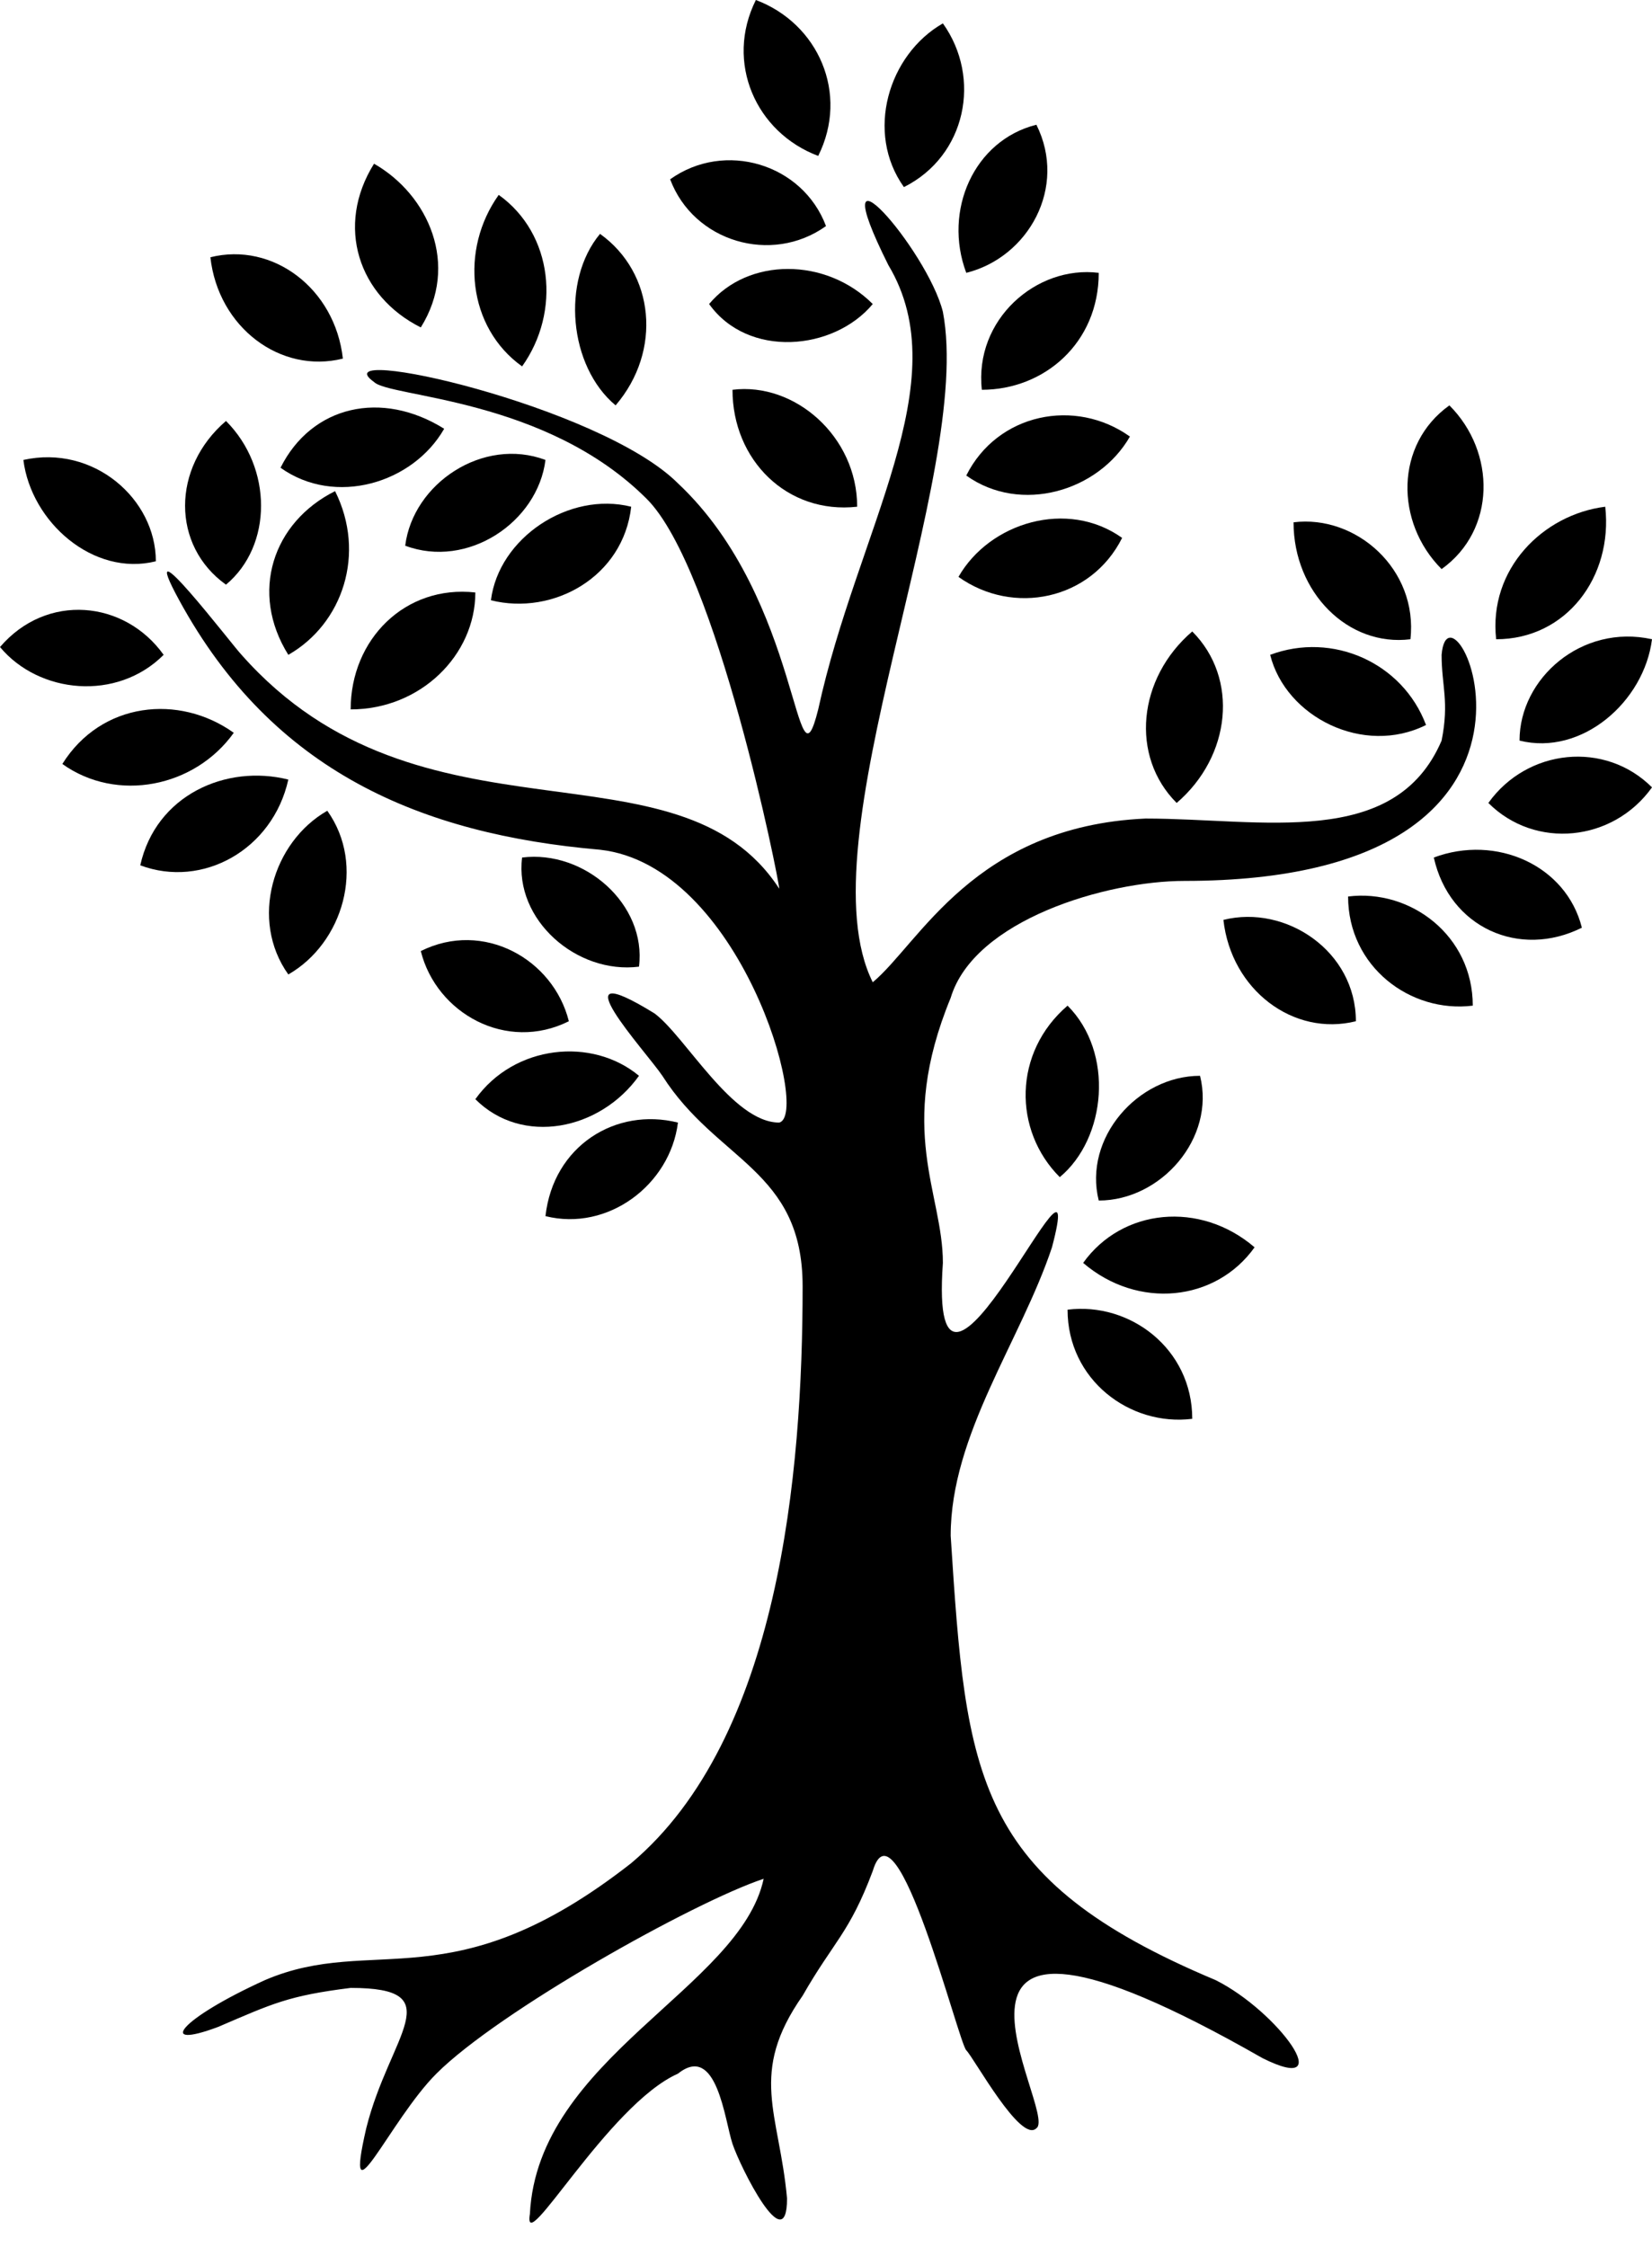 <?xml version="1.0" encoding="utf-8"?>
<!-- Generator: Adobe Illustrator 22.1.0, SVG Export Plug-In . SVG Version: 6.00 Build 0)  -->
<svg version="1.1" id="Layer_1" xmlns="http://www.w3.org/2000/svg" xmlns:xlink="http://www.w3.org/1999/xlink" x="0px" y="0px"
	 viewBox="0 0 212 288.2" style="enable-background:new 0 0 212 288.2;" xml:space="preserve">
<g>
	<path d="M85,138c-2-3-14-16-1-8c4,3,10,14,16,14c4-1-5-33-23-35c-23-2-42-10-54-32c-6-11,7,6,8,7c23,26,56,10,69,30c0-1-8-41-17-50
		C70,51,50,51,48,49c-7-5,29,3,39,13c16,15,15,41,18,29c5-23,18-42,9-57c-9-18,5-2,7,6c4,21-18,68-9,86c6-5,13-20,35-21
		c15,0,32,4,38-10c1-5,0-7,0-11c1-12,21,29-33,29c-10,0-27,5-30,15c-7,17-1,25-1,34c-2,28,19-21,14-2c-4,12-13,24-13,37
		c2,31,3,44,34,57c8,4,16,15,6,10c-49-28-26,7-29,9c-2,2-8-9-9-10s-9-33-12-23c-3,8-5,9-9,16c-7,10-3,15-2,26c0,8-6-4-7-7s-2-13-7-9
		c-9,4-20,24-19,18c1-20,27-29,30-43c-9,3-34,17-42,25c-6,6-12,20-9,7c3-12,11-18-2-18c-8,1-10,2-17,5c-8,3-5-1,6-6c14-6,24,3,47-15
		c19-16,22-50,22-74C103,150,92,149,85,138z"/>
	<path d="M61,141c5-7,15-8,21-3C77,145,67,147,61,141z"/>
	<path d="M70,156c1-9,9-14,17-12C86,152,78,158,70,156z"/>
	<path d="M54,122c8-4,17,1,19,9C65,135,56,130,54,122z"/>
	<path d="M67,110c8-1,16,6,15,14C74,125,66,118,67,110z"/>
	<path d="M0,83c6-7,16-6,21,1C15,90,5,89,0,83z"/>
	<path d="M3,59c9-2,17,5,17,13C12,74,4,67,3,59z"/>
	<path d="M29,54c6,6,6,16,0,21C22,70,22,60,29,54z"/>
	<path d="M8,98c5-8,15-9,22-4C25,101,15,103,8,98z"/>
	<path d="M43,63c4,8,1,17-6,21C32,76,35,67,43,63z"/>
	<path d="M121,3c-7,4-10,14-5,21C124,20,126,10,121,3z"/>
	<path d="M97,0c-4,8,0,17,8,20C109,12,105,3,97,0z"/>
	<path d="M86,23c3,8,13,11,20,6C103,21,93,18,86,23z"/>
	<path d="M133,16c-8,2-12,11-9,19C132,33,137,24,133,16z"/>
	<path d="M91,39c5,7,16,6,21,0C106,33,96,33,91,39z"/>
	<path d="M48,21c-5,8-2,17,6,21C59,34,55,25,48,21z"/>
	<path d="M27,33c1,9,9,15,17,13C43,37,35,31,27,33z"/>
	<path d="M36,60c7,5,17,2,21-5C49,50,40,52,36,60z"/>
	<path d="M64,25c-5,7-4,17,3,22C72,40,71,30,64,25z"/>
	<path d="M52,70c8,3,17-3,18-11C62,56,53,62,52,70z"/>
	<path d="M206,65c-8,1-15,8-14,17C201,82,207,74,206,65z"/>
	<path d="M186,52c-7,5-7,15-1,21C192,68,192,58,186,52z"/>
	<path d="M166,67c0,9,7,16,15,15C182,73,174,66,166,67z"/>
	<path d="M212,82c-9-2-17,5-17,13C203,97,211,90,212,82z"/>
	<path d="M163,84c2,8,12,13,20,9C180,85,171,81,163,84z"/>
	<path d="M141,35c0,9-7,15-15,15C125,41,133,34,141,35z"/>
	<path d="M145,56c-4,7-14,10-21,5C128,53,138,51,145,56z"/>
	<path d="M212,101c-6-6-16-5-21,2C197,109,207,108,212,101z"/>
	<path d="M203,119c-2-8-11-12-19-9C186,119,195,123,203,119z"/>
	<path d="M18,111c2-9,11-13,19-11C35,109,26,114,18,111z"/>
	<path d="M94,50c0,9,7,16,16,15C110,56,102,49,94,50z"/>
	<path d="M61,76c0,8-7,15-16,15C45,82,52,75,61,76z"/>
	<path d="M63,77c8,2,17-3,18-12C73,63,64,69,63,77z"/>
	<path d="M77,30c-5,6-4,17,2,22C85,45,84,35,77,30z"/>
	<path d="M144,69c-4,8-14,10-21,5C127,67,137,64,144,69z"/>
	<path d="M153,81c-7,6-8,16-2,22C158,97,159,87,153,81z"/>
	<path d="M174,131c0-9-9-15-17-13C158,127,166,133,174,131z"/>
	<path d="M189,129c0-9-8-15-16-14C173,124,181,130,189,129z"/>
	<path d="M137,129c-7,6-7,16-1,22C142,146,143,135,137,129z"/>
	<path d="M161,160c-7-6-17-5-22,2C146,168,156,167,161,160z"/>
	<path d="M154,138c-8,0-15,8-13,16C149,154,156,146,154,138z"/>
	<path d="M153,182c0-9-8-15-16-14C137,177,145,183,153,182z"/>
	<path d="M37,125c7-4,10-14,5-21C35,108,32,118,37,125z"/>
</g>
</svg>

